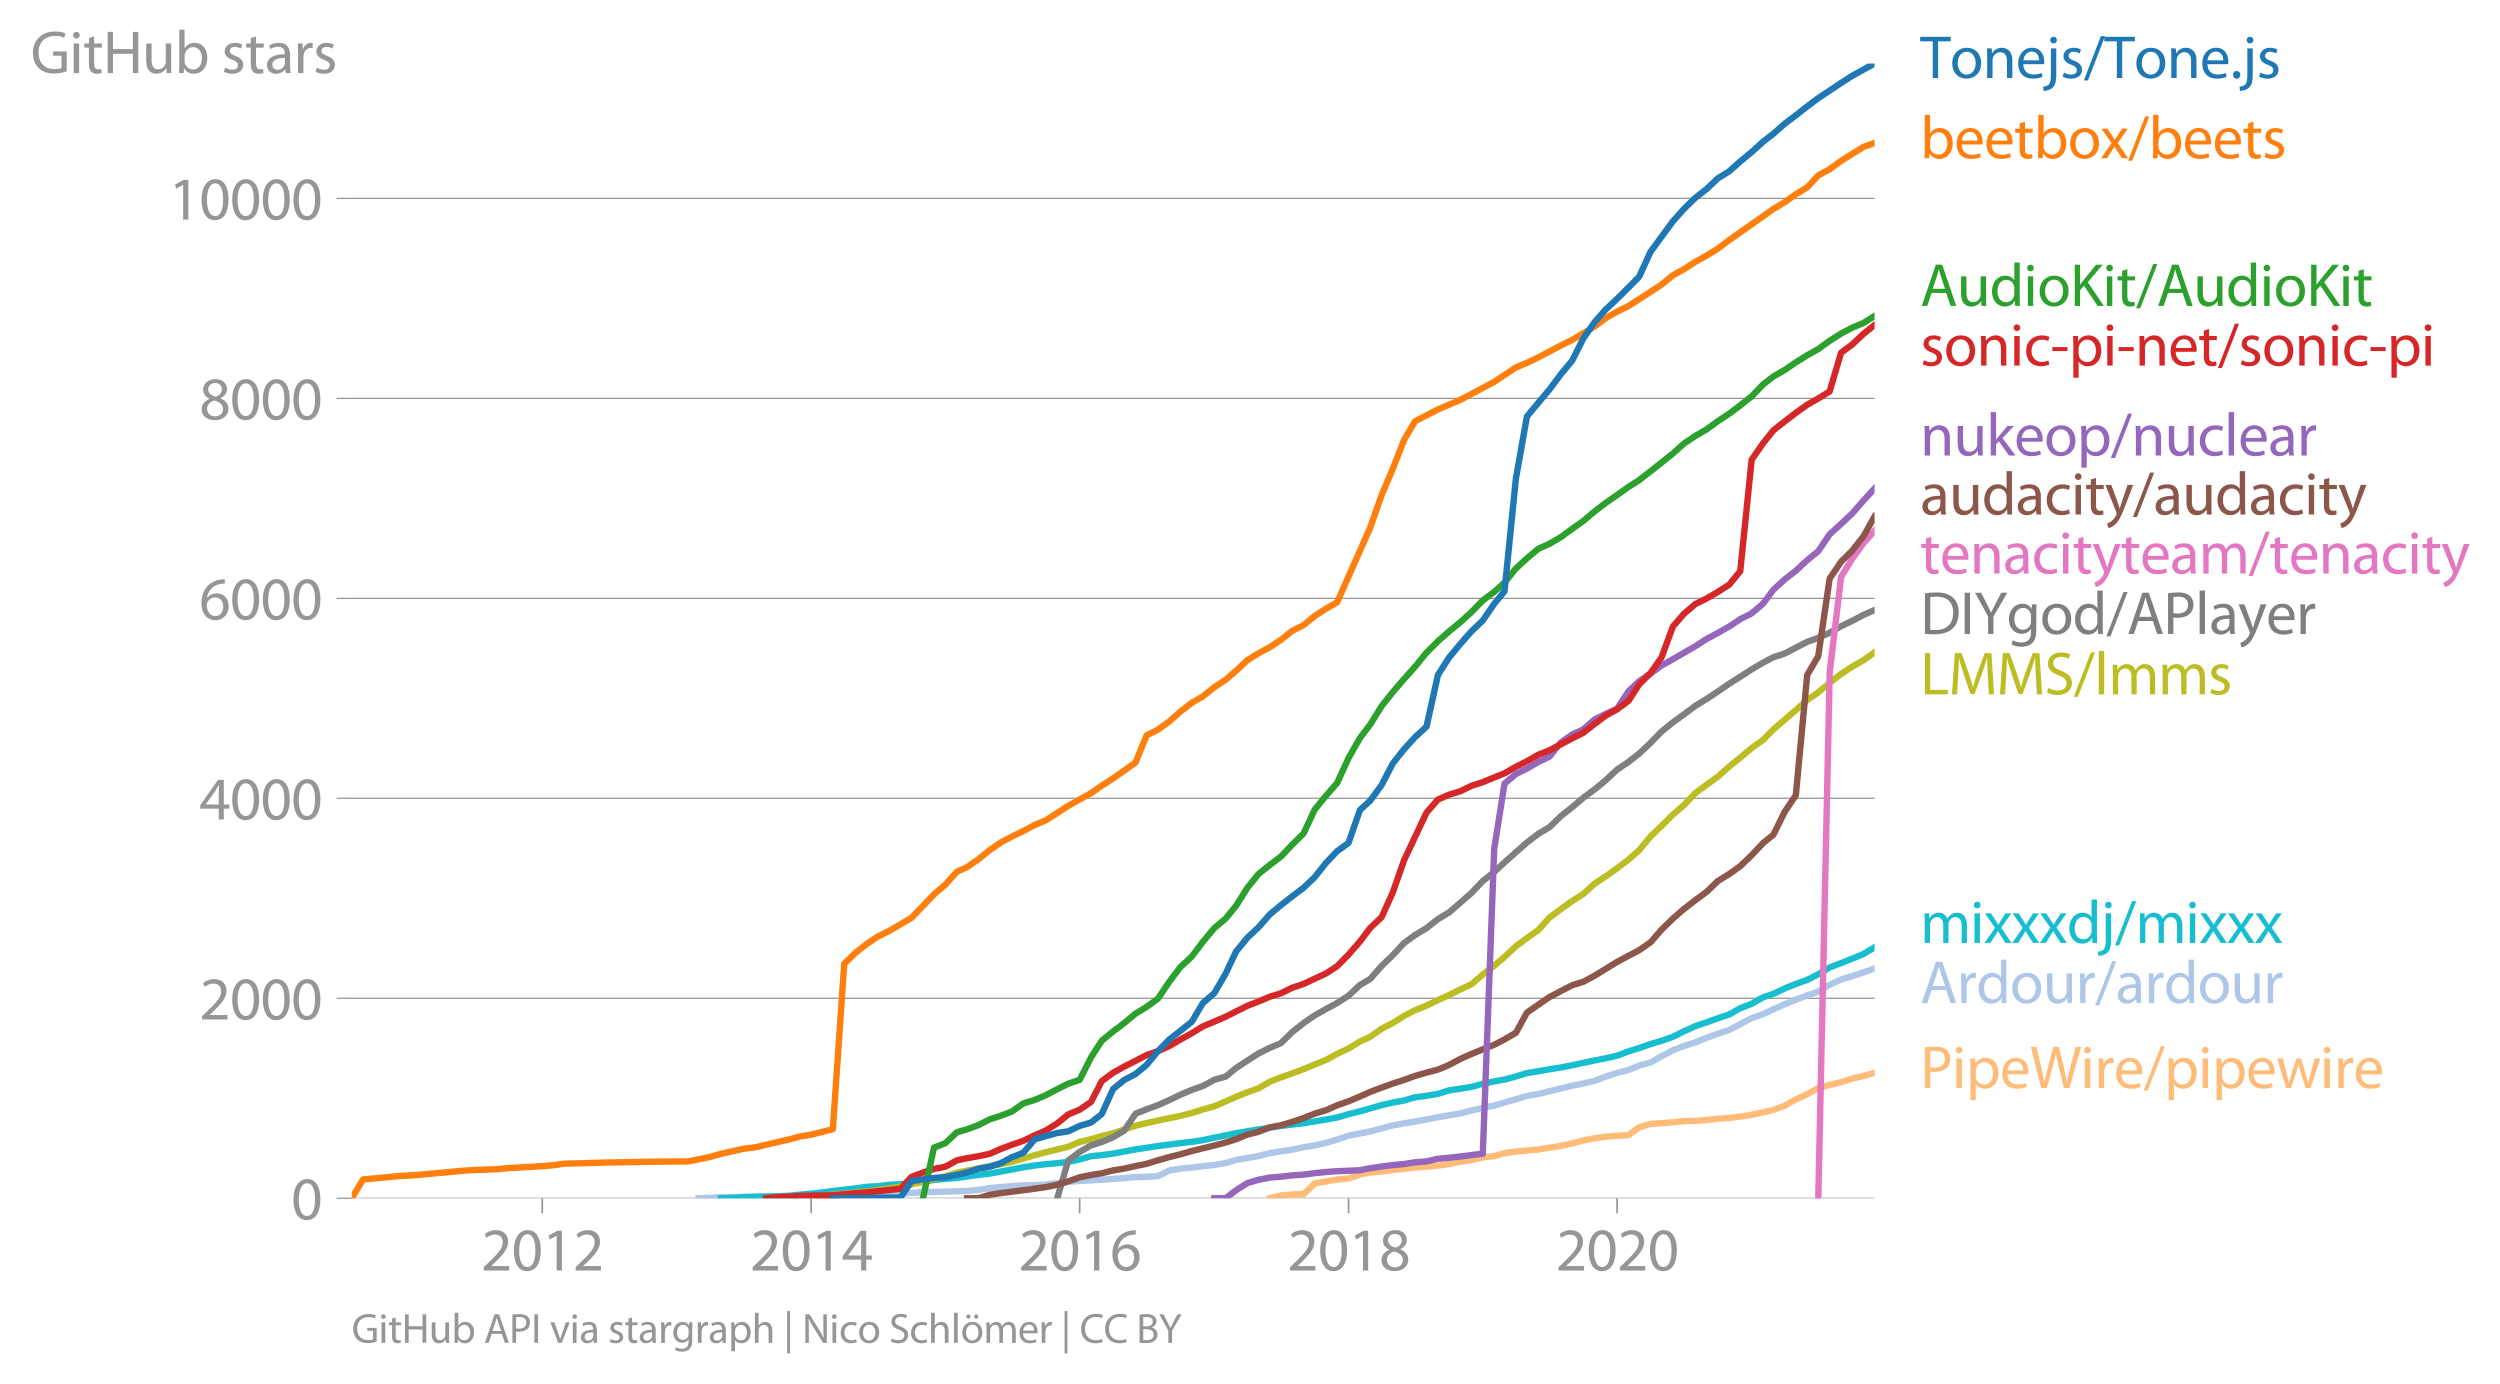 <svg height="432.707" viewBox="0 0 586.262 324.531" width="781.682" xmlns="http://www.w3.org/2000/svg" xmlns:xlink="http://www.w3.org/1999/xlink"><defs><style>*{stroke-linecap:butt;stroke-linejoin:round}</style></defs><g id="figure_1"><path d="M0 324.53h586.262V0H0z" style="fill:none" id="patch_1"/><g id="axes_1"><path d="M82.476 281.003h357.12V14.891H82.476z" style="fill:none" id="patch_2"/><g id="matplotlib.axis_1"><g id="xtick_1"><g id="line2d_1"><defs><path d="M0 0v3.5" id="mc4623b108a" style="stroke:#969696;stroke-width:.4"/></defs><use style="fill:#969696;stroke:#969696;stroke-width:.4" x="127.159" xlink:href="#mc4623b108a" y="281.003"/></g><g style="fill:#969696" transform="matrix(.14 0 0 -.14 112.796 297.943)" id="text_1"><defs><path d="M2944 0v467H1075v13l333 307c877 845 1434 1466 1434 2234 0 595-378 1209-1274 1209-480 0-890-179-1178-422l180-397c192 160 505 352 883 352 621 0 825-390 825-813-6-627-486-1164-1548-2176L288 346V0h2656z" id="MyriadPro-Regular-32" transform="scale(.016)"/><path d="M1677 4230c-845 0-1447-768-1447-2163C243 691 794-70 1606-70c922 0 1447 780 1447 2195 0 1325-499 2105-1376 2105zm-32-435c582 0 845-672 845-1696 0-1062-276-1734-852-1734-512 0-844 614-844 1696 0 1133 358 1734 851 1734z" id="MyriadPro-Regular-30" transform="scale(.016)"/><path d="M1510 0h544v4160h-480l-908-486 108-429 724 390h12V0z" id="MyriadPro-Regular-31" transform="scale(.016)"/></defs><use xlink:href="#MyriadPro-Regular-32"/><use x="51.3" xlink:href="#MyriadPro-Regular-30"/><use x="102.6" xlink:href="#MyriadPro-Regular-31"/><use x="153.9" xlink:href="#MyriadPro-Regular-32"/></g></g><g id="xtick_2"><use style="fill:#969696;stroke:#969696;stroke-width:.4" x="190.216" xlink:href="#mc4623b108a" y="281.003" id="line2d_2"/><g style="fill:#969696" transform="matrix(.14 0 0 -.14 175.853 297.943)" id="text_2"><defs><path d="M2560 0v1133h582v441h-582v2586h-608L96 1504v-371h1933V0h531zM666 1574v13l1017 1415c115 192 218 371 346 614h19c-13-218-19-435-19-653V1574H666z" id="MyriadPro-Regular-34" transform="scale(.016)"/></defs><use xlink:href="#MyriadPro-Regular-32"/><use x="51.3" xlink:href="#MyriadPro-Regular-30"/><use x="102.6" xlink:href="#MyriadPro-Regular-31"/><use x="153.9" xlink:href="#MyriadPro-Regular-34"/></g></g><g id="xtick_3"><use style="fill:#969696;stroke:#969696;stroke-width:.4" x="253.187" xlink:href="#mc4623b108a" y="281.003" id="line2d_3"/><g style="fill:#969696" transform="matrix(.14 0 0 -.14 238.823 297.943)" id="text_3"><defs><path d="M2662 4224c-102 0-243-6-409-32-525-64-986-275-1331-614-410-410-704-1056-704-1876C218 621 800-70 1690-70c864 0 1382 704 1382 1465 0 813-518 1344-1254 1344-461 0-807-217-1005-480h-19c96 685 563 1331 1446 1479 160 25 307 32 422 25v461zM1690 365c-589 0-903 505-916 1190 0 103 26 186 64 250 154 301 468 512 807 512 518 0 857-359 857-954s-326-998-806-998h-6z" id="MyriadPro-Regular-36" transform="scale(.016)"/></defs><use xlink:href="#MyriadPro-Regular-32"/><use x="51.3" xlink:href="#MyriadPro-Regular-30"/><use x="102.6" xlink:href="#MyriadPro-Regular-31"/><use x="153.9" xlink:href="#MyriadPro-Regular-36"/></g></g><g id="xtick_4"><use style="fill:#969696;stroke:#969696;stroke-width:.4" x="316.243" xlink:href="#mc4623b108a" y="281.003" id="line2d_4"/><g style="fill:#969696" transform="matrix(.14 0 0 -.14 301.88 297.943)" id="text_4"><defs><path d="M1062 2170c-512-218-825-589-825-1114C237 448 762-70 1632-70c794 0 1414 486 1414 1209 0 506-320 871-838 1075v20c512 243 685 620 685 972 0 519-403 1024-1210 1024-729 0-1286-448-1286-1107 0-358 198-717 659-934l6-19zm583-1831c-531 0-851 371-832 794 0 397 262 717 749 857 563-160 915-403 915-908 0-423-327-743-832-743zm6 3488c506 0 704-345 704-678 0-378-275-634-633-755-480 128-794 352-794 768 0 358 256 665 723 665z" id="MyriadPro-Regular-38" transform="scale(.016)"/></defs><use xlink:href="#MyriadPro-Regular-32"/><use x="51.3" xlink:href="#MyriadPro-Regular-30"/><use x="102.6" xlink:href="#MyriadPro-Regular-31"/><use x="153.9" xlink:href="#MyriadPro-Regular-38"/></g></g><g id="xtick_5"><use style="fill:#969696;stroke:#969696;stroke-width:.4" x="379.214" xlink:href="#mc4623b108a" y="281.003" id="line2d_5"/><g style="fill:#969696" transform="matrix(.14 0 0 -.14 364.85 297.943)" id="text_5"><use xlink:href="#MyriadPro-Regular-32"/><use x="51.3" xlink:href="#MyriadPro-Regular-30"/><use x="102.6" xlink:href="#MyriadPro-Regular-32"/><use x="153.9" xlink:href="#MyriadPro-Regular-30"/></g></g></g><g id="matplotlib.axis_2"><g id="ytick_1"><path clip-path="url(#p05334a3813)" d="M82.476 281.003h357.12" style="fill:none;stroke:#969696;stroke-linecap:square;stroke-width:.3" id="line2d_6"/><g id="line2d_7"><defs><path d="M0 0h-3.5" id="mfdae98d739" style="stroke:#969696;stroke-width:.3"/></defs><use style="fill:#969696;stroke:#969696;stroke-width:.3" x="82.476" xlink:href="#mfdae98d739" y="281.003"/></g><use xlink:href="#MyriadPro-Regular-30" style="fill:#969696" transform="matrix(.14 0 0 -.14 68.295 285.973)" id="text_6"/></g><g id="ytick_2"><path clip-path="url(#p05334a3813)" d="M82.476 234.107h357.12" style="fill:none;stroke:#969696;stroke-linecap:square;stroke-width:.3" id="line2d_8"/><use style="fill:#969696;stroke:#969696;stroke-width:.3" x="82.476" xlink:href="#mfdae98d739" y="234.107" id="line2d_9"/><g style="fill:#969696" transform="matrix(.14 0 0 -.14 46.75 239.077)" id="text_7"><use xlink:href="#MyriadPro-Regular-32"/><use x="51.3" xlink:href="#MyriadPro-Regular-30"/><use x="102.6" xlink:href="#MyriadPro-Regular-30"/><use x="153.9" xlink:href="#MyriadPro-Regular-30"/></g></g><g id="ytick_3"><path clip-path="url(#p05334a3813)" d="M82.476 187.211h357.12" style="fill:none;stroke:#969696;stroke-linecap:square;stroke-width:.3" id="line2d_10"/><use style="fill:#969696;stroke:#969696;stroke-width:.3" x="82.476" xlink:href="#mfdae98d739" y="187.211" id="line2d_11"/><g style="fill:#969696" transform="matrix(.14 0 0 -.14 46.75 192.181)" id="text_8"><use xlink:href="#MyriadPro-Regular-34"/><use x="51.3" xlink:href="#MyriadPro-Regular-30"/><use x="102.6" xlink:href="#MyriadPro-Regular-30"/><use x="153.9" xlink:href="#MyriadPro-Regular-30"/></g></g><g id="ytick_4"><path clip-path="url(#p05334a3813)" d="M82.476 140.315h357.12" style="fill:none;stroke:#969696;stroke-linecap:square;stroke-width:.3" id="line2d_12"/><use style="fill:#969696;stroke:#969696;stroke-width:.3" x="82.476" xlink:href="#mfdae98d739" y="140.315" id="line2d_13"/><g style="fill:#969696" transform="matrix(.14 0 0 -.14 46.75 145.285)" id="text_9"><use xlink:href="#MyriadPro-Regular-36"/><use x="51.3" xlink:href="#MyriadPro-Regular-30"/><use x="102.6" xlink:href="#MyriadPro-Regular-30"/><use x="153.9" xlink:href="#MyriadPro-Regular-30"/></g></g><g id="ytick_5"><path clip-path="url(#p05334a3813)" d="M82.476 93.419h357.12" style="fill:none;stroke:#969696;stroke-linecap:square;stroke-width:.3" id="line2d_14"/><use style="fill:#969696;stroke:#969696;stroke-width:.3" x="82.476" xlink:href="#mfdae98d739" y="93.419" id="line2d_15"/><g style="fill:#969696" transform="matrix(.14 0 0 -.14 46.75 98.389)" id="text_10"><use xlink:href="#MyriadPro-Regular-38"/><use x="51.3" xlink:href="#MyriadPro-Regular-30"/><use x="102.6" xlink:href="#MyriadPro-Regular-30"/><use x="153.9" xlink:href="#MyriadPro-Regular-30"/></g></g><g id="ytick_6"><path clip-path="url(#p05334a3813)" d="M82.476 46.523h357.12" style="fill:none;stroke:#969696;stroke-linecap:square;stroke-width:.3" id="line2d_16"/><use style="fill:#969696;stroke:#969696;stroke-width:.3" x="82.476" xlink:href="#mfdae98d739" y="46.523" id="line2d_17"/><g style="fill:#969696" transform="matrix(.14 0 0 -.14 39.568 51.493)" id="text_11"><use xlink:href="#MyriadPro-Regular-31"/><use x="51.3" xlink:href="#MyriadPro-Regular-30"/><use x="102.6" xlink:href="#MyriadPro-Regular-30"/><use x="153.9" xlink:href="#MyriadPro-Regular-30"/><use x="205.2" xlink:href="#MyriadPro-Regular-30"/></g></g><g style="fill:#969696" transform="matrix(.14 0 0 -.14 7.2 17.14)" id="text_12"><defs><path d="M3770 2266H2349v-448h877V531c-128-64-378-115-743-115-1005 0-1664 646-1664 1741 0 1081 685 1734 1735 1734 435 0 723-83 953-185l135 454c-186 90-576 198-1076 198-1446 0-2329-940-2336-2227 0-672 231-1248 602-1606 422-403 960-570 1613-570 582 0 1075 147 1325 237v2074z" id="MyriadPro-Regular-47" transform="scale(.016)"/><path d="M1030 0v3098H467V0h563zM749 4320c-205 0-352-154-352-352 0-192 141-346 339-346 224 0 365 154 358 346 0 198-134 352-345 352z" id="MyriadPro-Regular-69" transform="scale(.016)"/><path d="M595 3667v-569H115v-429h480V979c0-365 58-640 218-806C947 19 1158-70 1421-70c217 0 390 38 499 83l-26 422c-83-25-172-38-326-38-314 0-422 217-422 601v1671h806v429h-806v742l-551-173z" id="MyriadPro-Regular-74" transform="scale(.016)"/><path d="M486 4314V0h557v2022h2087V0h563v4314h-563V2509H1043v1805H486z" id="MyriadPro-Regular-48" transform="scale(.016)"/><path d="M3059 3098h-563V1197c0-103-19-205-51-288-103-250-365-512-743-512-512 0-691 397-691 985v1716H448V1286C448 198 1030-70 1517-70c550 0 877 326 1024 576h13l32-506h499c-19 243-26 525-26 845v2253z" id="MyriadPro-Regular-75" transform="scale(.016)"/><path d="M467 800c0-275-13-589-25-800h486l26 512h19c230-410 589-582 1037-582 691 0 1388 550 1388 1657 7 941-537 1581-1305 1581-499 0-858-224-1056-570h-13v1946H467V800zm557 998c0 90 19 167 32 231 115 429 474 691 858 691 601 0 921-531 921-1152 0-710-352-1190-941-1190-409 0-736 268-844 659-13 64-26 134-26 205v556z" id="MyriadPro-Regular-62" transform="scale(.016)"/><path d="M250 147C467 19 781-70 1120-70c736 0 1158 390 1158 934 0 461-275 730-812 934-404 154-589 269-589 525 0 231 185 423 518 423 288 0 512-103 634-180l141 410c-173 102-448 192-762 192-666 0-1069-410-1069-909 0-371 263-678 819-877 416-153 576-300 576-569 0-256-192-461-601-461-282 0-576 115-743 224L250 147z" id="MyriadPro-Regular-73" transform="scale(.016)"/><path d="M2643 1901c0 621-230 1267-1177 1267-391 0-762-109-1018-275l128-371c218 140 518 230 806 230 634 0 704-461 704-717v-64C890 1978 224 1568 224 819c0-448 320-889 947-889 442 0 775 217 947 460h20l44-390h512c-38 211-51 474-51 742v1159zm-544-858c0-57-13-121-32-179-89-262-345-518-749-518-288 0-531 172-531 537 0 602 698 711 1312 698v-538z" id="MyriadPro-Regular-61" transform="scale(.016)"/><path d="M467 0h557v1651c0 96 13 186 26 263 76 422 358 723 755 723 77 0 134-7 192-19v531c-51 13-96 19-160 19-378 0-717-262-858-678h-25l-20 608H442c19-288 25-602 25-967V0z" id="MyriadPro-Regular-72" transform="scale(.016)"/></defs><use xlink:href="#MyriadPro-Regular-47"/><use x="64.6" xlink:href="#MyriadPro-Regular-69"/><use x="88" xlink:href="#MyriadPro-Regular-74"/><use x="121.1" xlink:href="#MyriadPro-Regular-48"/><use x="186.3" xlink:href="#MyriadPro-Regular-75"/><use x="241.4" xlink:href="#MyriadPro-Regular-62"/><use x="298.3" xlink:href="#MyriadPro-Regular-20"/><use x="319.5" xlink:href="#MyriadPro-Regular-73"/><use x="359.1" xlink:href="#MyriadPro-Regular-74"/><use x="392.2" xlink:href="#MyriadPro-Regular-61"/><use x="440.4" xlink:href="#MyriadPro-Regular-72"/><use x="473.1" xlink:href="#MyriadPro-Regular-73"/></g></g><path clip-path="url(#p05334a3813)" d="m297.783 281.003 2.588-.656 2.674-.235 2.674-.093 2.588-2.51 2.674-.445 2.588-.469 2.674-.234 2.674-.938 2.416-.47 2.674-.234 2.588-.351 2.674-.282 2.587-.328 2.675-.164 2.674-.258 2.587-.352 2.675-.563 2.587-.375 2.674-.656 2.675-.282 2.415-.68 2.674-.398 2.588-.235 2.674-.234 2.588-.422 2.674-.422 2.674-.563 2.588-.704 2.674-.539 2.588-.352 2.674-.21 2.674-.141 2.501-1.853 2.674-.797 2.588-.164 2.674-.211 2.588-.258 2.674-.094 2.674-.187 2.588-.305 2.674-.164 2.588-.329 2.674-.422 2.674-.586 2.416-.563 2.674-.985 2.587-1.477 2.675-1.22 2.587-1.43 2.674-.75 2.675-.633 2.587-.844 2.674-.633 2.588-.727" style="fill:none;stroke:#ffbb78;stroke-linecap:square;stroke-width:1.5" id="line2d_18"/><path clip-path="url(#p05334a3813)" d="m163.82 281.003 2.674-.093 2.588-.165 2.674-.046h2.588l2.674-.07 2.674-.048 2.588-.023 2.674-.047 2.588-.047 2.674-.047 2.674-.023 2.415-.094 2.675-.094 2.587-.117 2.674-.094 2.588-.07 2.674-.047h2.674l2.588-.14 2.674-.165 2.588-.047 2.674-.094 2.674-.07 2.416-.07 2.674-.258 2.588-.422 2.674-.258 2.588-.211 2.674-.164 2.674-.047 2.588-.164 2.674-.352 2.587-.282 2.675-.187 2.674-.14 2.501-.165 2.674-.164 2.588-.211 2.674-.235 2.588-.07 2.674-.14 2.674-1.36 2.588-.4 2.674-.257 2.588-.328 2.674-.282 2.674-.469 2.415-.727 2.674-.445 2.588-.47 2.674-.68 2.588-.421 2.674-.375 2.674-.587 2.588-.398 2.674-.633 2.588-.75 2.674-.915 2.674-.516 2.416-.492 2.674-.68 2.588-.727 2.674-.47 2.587-.445 2.675-.469 2.674-.516 2.587-.445 2.675-.47 2.587-.68 2.674-.609 2.675-.539 2.415-.727 2.674-.75 2.588-.797 2.674-.446 2.588-.633 2.674-.657 2.674-.656 2.588-.516 2.674-.633 2.588-.985 2.674-.868 2.674-.703 2.501-1.008 2.674-.727 2.588-1.454 2.674-1.407 2.588-1.008 2.674-.868 2.674-1.055 2.588-.961 2.674-.868 2.588-1.383 2.674-1.407 2.674-.915 2.416-1.148 2.674-1.196 2.587-1.056 2.675-1.008 2.587-.867 2.674-1.618 2.675-1.243 2.587-.797 2.674-.868 2.588-.938" style="fill:none;stroke:#aec7e8;stroke-linecap:square;stroke-width:1.5" id="line2d_19"/><path clip-path="url(#p05334a3813)" d="m169.082 281.003 2.674-.07 2.588-.188 2.674-.093 2.674-.047 2.588-.07 2.674-.118 2.588-.258 2.674-.234 2.674-.305 2.415-.328 2.675-.305 2.587-.282 2.674-.398 2.588-.14 2.674-.33 2.674-.14 2.588-.21 2.674-.376 2.588-.399 2.674-.281 2.674-.188 2.416-.351 2.674-.376 2.588-.304 2.674-.493 2.588-.469 2.674-.516 2.674-.422 2.588-.304 2.674-.235 2.587-.305 2.675-.563 2.674-.773 2.501-.235 2.674-.375 2.588-.492 2.674-.493 2.588-.375 2.674-.422 2.674-.328 2.588-.352 2.674-.281 2.588-.422 2.674-.563 2.674-.54 2.415-.515 2.674-.446 2.588-.422 2.674-.422 2.588-.422 2.674-.305 2.674-.328 2.588-.422 2.674-.446 2.588-.469 2.674-.773 2.674-.68 2.416-.68 2.674-.774 2.588-.586 2.674-.493 2.587-.75 2.675-.352 2.674-.445 2.587-.821 2.675-.399 2.587-.422 2.674-.727 2.675-.562 2.415-.423 2.674-.726 2.588-.798 2.674-.422 2.588-.469 2.674-.422 2.674-.516 2.588-.562 2.674-.563 2.588-.516 2.674-.61 2.674-1.008 2.501-.774 2.674-.938 2.588-.773 2.674-.938 2.588-1.29 2.674-1.22 2.674-.89 2.588-.938 2.674-.891 2.588-1.477 2.674-1.032 2.674-1.524 2.416-.797 2.674-1.29 2.587-1.032 2.675-.961 2.587-1.313 2.674-1.595 2.675-1.031 2.587-1.032 2.674-1.102 2.588-1.548" style="fill:none;stroke:#17becf;stroke-linecap:square;stroke-width:1.5" id="line2d_20"/><g style="fill:#1f77b4" transform="matrix(.14 0 0 -.14 450.31 18.294)" id="text_13"><defs><path d="M1306 0h563v3840h1318v474H-6v-474h1312V0z" id="MyriadPro-Regular-54" transform="scale(.016)"/><path d="M1779 3168c-857 0-1536-608-1536-1645C243 544 890-70 1728-70c749 0 1542 499 1542 1644 0 948-601 1594-1491 1594zm-13-422c666 0 928-666 928-1191 0-697-403-1203-940-1203-551 0-941 512-941 1190 0 589 288 1204 953 1204z" id="MyriadPro-Regular-6f" transform="scale(.016)"/><path d="M467 0h563v1862c0 96 13 192 39 263 96 313 384 576 755 576 531 0 717-416 717-915V0h563v1850c0 1062-666 1318-1094 1318-512 0-871-288-1024-582h-13l-32 512H442c19-256 25-519 25-839V0z" id="MyriadPro-Regular-6e" transform="scale(.016)"/><path d="M2957 1446c6 58 19 148 19 263 0 569-269 1459-1280 1459-902 0-1453-736-1453-1670C243 563 813-70 1766-70c493 0 832 108 1031 198l-96 403c-211-89-455-160-858-160-563 0-1049 314-1062 1075h2176zM787 1850c45 390 295 915 864 915 634 0 787-557 781-915H787z" id="MyriadPro-Regular-65" transform="scale(.016)"/><path d="M-230-1350c300 0 710 102 960 352 275 281 371 672 371 1273v2823H538V493c0-743-58-992-212-1165C192-819-32-890-288-909l58-441zM826 4320c-212 0-359-154-359-352 0-186 135-346 346-346 224 0 358 160 352 346 0 198-135 352-339 352z" id="MyriadPro-Regular-6a" transform="scale(.016)"/><path d="m422-256 1792 4640h-435L-6-256h428z" id="MyriadPro-Regular-2f" transform="scale(.016)"/><path d="M710-70c237 0 384 172 384 403 0 237-153 403-377 403S333 570 333 333c0-231 153-403 371-403h6z" id="MyriadPro-Regular-2e" transform="scale(.016)"/></defs><use xlink:href="#MyriadPro-Regular-54"/><use x="49.7" xlink:href="#MyriadPro-Regular-6f"/><use x="104.6" xlink:href="#MyriadPro-Regular-6e"/><use x="160.1" xlink:href="#MyriadPro-Regular-65"/><use x="210.2" xlink:href="#MyriadPro-Regular-6a"/><use x="234.5" xlink:href="#MyriadPro-Regular-73"/><use x="274.1" xlink:href="#MyriadPro-Regular-2f"/><use x="308.4" xlink:href="#MyriadPro-Regular-54"/><use x="358.1" xlink:href="#MyriadPro-Regular-6f"/><use x="413" xlink:href="#MyriadPro-Regular-6e"/><use x="468.5" xlink:href="#MyriadPro-Regular-65"/><use x="518.6" xlink:href="#MyriadPro-Regular-2e"/><use x="539.3" xlink:href="#MyriadPro-Regular-6a"/><use x="563.6" xlink:href="#MyriadPro-Regular-73"/></g><g style="fill:#ff7f0e" transform="matrix(.14 0 0 -.14 450.31 37.117)" id="text_14"><defs><path d="m102 3098 1050-1517L51 0h621l448 698c115 185 224 345 326 537h13c109-185 211-358 333-537L2246 0h640L1798 1600l1056 1498h-608l-435-660c-102-166-205-326-307-512h-19c-103 173-199 333-314 506l-441 666H102z" id="MyriadPro-Regular-78" transform="scale(.016)"/></defs><use xlink:href="#MyriadPro-Regular-62"/><use x="56.9" xlink:href="#MyriadPro-Regular-65"/><use x="107" xlink:href="#MyriadPro-Regular-65"/><use x="157.1" xlink:href="#MyriadPro-Regular-74"/><use x="190.2" xlink:href="#MyriadPro-Regular-62"/><use x="247.1" xlink:href="#MyriadPro-Regular-6f"/><use x="302" xlink:href="#MyriadPro-Regular-78"/><use x="348.3" xlink:href="#MyriadPro-Regular-2f"/><use x="382.6" xlink:href="#MyriadPro-Regular-62"/><use x="439.5" xlink:href="#MyriadPro-Regular-65"/><use x="489.6" xlink:href="#MyriadPro-Regular-65"/><use x="539.7" xlink:href="#MyriadPro-Regular-74"/><use x="572.8" xlink:href="#MyriadPro-Regular-73"/></g><g style="fill:#2ca02c" transform="matrix(.14 0 0 -.14 450.31 71.737)" id="text_15"><defs><path d="M2714 1357 3174 0h596L2298 4314h-672L160 0h576l448 1357h1530zm-1415 435 423 1248c83 262 153 525 217 781h13c64-250 128-506 224-787l422-1242H1299z" id="MyriadPro-Regular-41" transform="scale(.016)"/><path d="M2579 4544V2694h-13c-140 250-460 474-934 474-755 0-1395-634-1389-1664C243 563 819-70 1568-70c506 0 883 262 1056 608h13l25-538h506c-19 211-26 525-26 800v3744h-563zm0-3245c0-89-6-166-25-243-103-422-448-672-826-672-608 0-915 518-915 1146 0 684 345 1196 928 1196 422 0 729-294 813-652 19-71 25-167 25-237v-538z" id="MyriadPro-Regular-64" transform="scale(.016)"/><path d="M486 0h557v1645l410 473L2874 0h659L1850 2483l1561 1831h-691L1402 2694c-109-140-224-294-340-460h-19v2080H486V0z" id="MyriadPro-Regular-4b" transform="scale(.016)"/></defs><use xlink:href="#MyriadPro-Regular-41"/><use x="61.2" xlink:href="#MyriadPro-Regular-75"/><use x="116.3" xlink:href="#MyriadPro-Regular-64"/><use x="172.7" xlink:href="#MyriadPro-Regular-69"/><use x="196.1" xlink:href="#MyriadPro-Regular-6f"/><use x="251" xlink:href="#MyriadPro-Regular-4b"/><use x="305.2" xlink:href="#MyriadPro-Regular-69"/><use x="328.6" xlink:href="#MyriadPro-Regular-74"/><use x="361.7" xlink:href="#MyriadPro-Regular-2f"/><use x="396" xlink:href="#MyriadPro-Regular-41"/><use x="457.2" xlink:href="#MyriadPro-Regular-75"/><use x="512.3" xlink:href="#MyriadPro-Regular-64"/><use x="568.7" xlink:href="#MyriadPro-Regular-69"/><use x="592.1" xlink:href="#MyriadPro-Regular-6f"/><use x="647" xlink:href="#MyriadPro-Regular-4b"/><use x="701.2" xlink:href="#MyriadPro-Regular-69"/><use x="724.6" xlink:href="#MyriadPro-Regular-74"/></g><g style="fill:#d62728" transform="matrix(.14 0 0 -.14 450.31 85.737)" id="text_16"><defs><path d="M2579 538c-160-71-371-154-691-154-614 0-1075 442-1075 1158 0 647 384 1172 1094 1172 307 0 519-71 653-148l128 436c-154 76-448 160-781 160-1011 0-1664-692-1664-1645C243 570 851-70 1786-70c416 0 742 108 889 185l-96 423z" id="MyriadPro-Regular-63" transform="scale(.016)"/><path d="M192 1939v-416h1581v416H192z" id="MyriadPro-Regular-2d" transform="scale(.016)"/><path d="M467-1267h557V416h13c185-307 544-486 953-486 730 0 1408 550 1408 1664 0 940-563 1574-1312 1574-505 0-870-224-1100-602h-13l-26 532H442c12-295 25-615 25-1012v-3353zm557 3059c0 77 19 160 38 230 109 423 468 698 852 698 595 0 921-531 921-1152 0-710-345-1197-941-1197-403 0-742 269-844 659-13 71-26 148-26 231v531z" id="MyriadPro-Regular-70" transform="scale(.016)"/></defs><use xlink:href="#MyriadPro-Regular-73"/><use x="39.6" xlink:href="#MyriadPro-Regular-6f"/><use x="94.5" xlink:href="#MyriadPro-Regular-6e"/><use x="150" xlink:href="#MyriadPro-Regular-69"/><use x="173.4" xlink:href="#MyriadPro-Regular-63"/><use x="218.2" xlink:href="#MyriadPro-Regular-2d"/><use x="248.9" xlink:href="#MyriadPro-Regular-70"/><use x="305.8" xlink:href="#MyriadPro-Regular-69"/><use x="329.2" xlink:href="#MyriadPro-Regular-2d"/><use x="359.9" xlink:href="#MyriadPro-Regular-6e"/><use x="415.4" xlink:href="#MyriadPro-Regular-65"/><use x="465.5" xlink:href="#MyriadPro-Regular-74"/><use x="498.6" xlink:href="#MyriadPro-Regular-2f"/><use x="532.9" xlink:href="#MyriadPro-Regular-73"/><use x="572.5" xlink:href="#MyriadPro-Regular-6f"/><use x="627.4" xlink:href="#MyriadPro-Regular-6e"/><use x="682.9" xlink:href="#MyriadPro-Regular-69"/><use x="706.3" xlink:href="#MyriadPro-Regular-63"/><use x="751.1" xlink:href="#MyriadPro-Regular-2d"/><use x="781.8" xlink:href="#MyriadPro-Regular-70"/><use x="838.7" xlink:href="#MyriadPro-Regular-69"/></g><g style="fill:#9467bd" transform="matrix(.14 0 0 -.14 450.31 106.825)" id="text_17"><defs><path d="M1024 4544H467V0h557v1165l288 320L2381 0h685L1702 1824l1197 1274h-678l-909-1069c-90-109-198-243-275-352h-13v2867z" id="MyriadPro-Regular-6b" transform="scale(.016)"/><path d="M467 0h563v4544H467V0z" id="MyriadPro-Regular-6c" transform="scale(.016)"/></defs><use xlink:href="#MyriadPro-Regular-6e"/><use x="55.5" xlink:href="#MyriadPro-Regular-75"/><use x="110.6" xlink:href="#MyriadPro-Regular-6b"/><use x="157.5" xlink:href="#MyriadPro-Regular-65"/><use x="207.6" xlink:href="#MyriadPro-Regular-6f"/><use x="262.5" xlink:href="#MyriadPro-Regular-70"/><use x="319.4" xlink:href="#MyriadPro-Regular-2f"/><use x="353.7" xlink:href="#MyriadPro-Regular-6e"/><use x="409.2" xlink:href="#MyriadPro-Regular-75"/><use x="464.3" xlink:href="#MyriadPro-Regular-63"/><use x="509.1" xlink:href="#MyriadPro-Regular-6c"/><use x="532.7" xlink:href="#MyriadPro-Regular-65"/><use x="582.8" xlink:href="#MyriadPro-Regular-61"/><use x="631" xlink:href="#MyriadPro-Regular-72"/></g><g style="fill:#8c564b" transform="matrix(.14 0 0 -.14 450.31 120.664)" id="text_18"><defs><path d="M58 3098 1203 243c26-70 39-115 39-147s-20-77-45-134c-128-288-320-506-474-628-166-140-352-230-493-275l141-473c141 25 416 121 691 364 384 333 660 877 1063 1940l845 2208h-596l-614-1818c-77-224-141-461-198-646h-13c-51 185-128 428-199 633L672 3098H58z" id="MyriadPro-Regular-79" transform="scale(.016)"/></defs><use xlink:href="#MyriadPro-Regular-61"/><use x="48.2" xlink:href="#MyriadPro-Regular-75"/><use x="103.3" xlink:href="#MyriadPro-Regular-64"/><use x="159.7" xlink:href="#MyriadPro-Regular-61"/><use x="207.9" xlink:href="#MyriadPro-Regular-63"/><use x="252.7" xlink:href="#MyriadPro-Regular-69"/><use x="276.1" xlink:href="#MyriadPro-Regular-74"/><use x="309.2" xlink:href="#MyriadPro-Regular-79"/><use x="356.3" xlink:href="#MyriadPro-Regular-2f"/><use x="390.6" xlink:href="#MyriadPro-Regular-61"/><use x="438.8" xlink:href="#MyriadPro-Regular-75"/><use x="493.9" xlink:href="#MyriadPro-Regular-64"/><use x="550.3" xlink:href="#MyriadPro-Regular-61"/><use x="598.5" xlink:href="#MyriadPro-Regular-63"/><use x="643.3" xlink:href="#MyriadPro-Regular-69"/><use x="666.7" xlink:href="#MyriadPro-Regular-74"/><use x="699.8" xlink:href="#MyriadPro-Regular-79"/></g><g style="fill:#e377c2" transform="matrix(.14 0 0 -.14 450.31 134.503)" id="text_19"><defs><path d="M467 0h551v1869c0 96 12 192 44 275 90 282 346 563 698 563 429 0 646-358 646-851V0h551v1914c0 102 19 204 45 281 96 275 345 512 665 512 455 0 672-358 672-953V0h551v1824c0 1075-608 1344-1018 1344-294 0-499-77-685-218-128-96-249-230-345-403h-13c-135 365-455 621-877 621-512 0-800-275-973-570h-19l-26 500H442c19-256 25-519 25-839V0z" id="MyriadPro-Regular-6d" transform="scale(.016)"/></defs><use xlink:href="#MyriadPro-Regular-74"/><use x="33.1" xlink:href="#MyriadPro-Regular-65"/><use x="83.2" xlink:href="#MyriadPro-Regular-6e"/><use x="138.7" xlink:href="#MyriadPro-Regular-61"/><use x="186.9" xlink:href="#MyriadPro-Regular-63"/><use x="231.7" xlink:href="#MyriadPro-Regular-69"/><use x="255.1" xlink:href="#MyriadPro-Regular-74"/><use x="288.2" xlink:href="#MyriadPro-Regular-79"/><use x="335.3" xlink:href="#MyriadPro-Regular-74"/><use x="368.4" xlink:href="#MyriadPro-Regular-65"/><use x="418.5" xlink:href="#MyriadPro-Regular-61"/><use x="466.7" xlink:href="#MyriadPro-Regular-6d"/><use x="550.1" xlink:href="#MyriadPro-Regular-2f"/><use x="584.4" xlink:href="#MyriadPro-Regular-74"/><use x="617.5" xlink:href="#MyriadPro-Regular-65"/><use x="667.6" xlink:href="#MyriadPro-Regular-6e"/><use x="723.1" xlink:href="#MyriadPro-Regular-61"/><use x="771.3" xlink:href="#MyriadPro-Regular-63"/><use x="816.1" xlink:href="#MyriadPro-Regular-69"/><use x="839.5" xlink:href="#MyriadPro-Regular-74"/><use x="872.6" xlink:href="#MyriadPro-Regular-79"/></g><g style="fill:#7f7f7f" transform="matrix(.14 0 0 -.14 450.31 148.664)" id="text_20"><defs><path d="M486 13c282-32 615-51 1012-51 838 0 1504 217 1907 620 403 397 621 973 621 1677 0 698-224 1197-608 1549-378 352-948 538-1748 538-441 0-844-39-1184-90V13zm557 3833c147 32 365 58 653 58 1178 0 1754-646 1747-1664 0-1165-646-1830-1837-1830-217 0-422 6-563 32v3404z" id="MyriadPro-Regular-44" transform="scale(.016)"/><path d="M486 4314V0h557v4314H486z" id="MyriadPro-Regular-49" transform="scale(.016)"/><path d="M2010 0v1837l1446 2477h-634l-620-1191c-167-326-314-608-436-889h-12c-135 300-263 563-429 889L717 4314H83l1363-2484V0h564z" id="MyriadPro-Regular-59" transform="scale(.016)"/><path d="M3110 2246c0 378 13 628 26 852h-493l-25-468h-13c-135 256-429 538-967 538-710 0-1395-595-1395-1645C243 666 794 13 1562 13c480 0 812 230 985 518h13V186c0-781-422-1082-998-1082-384 0-704 115-909 243l-141-429c250-166 659-256 1030-256 391 0 826 90 1127 372 301 268 441 704 441 1414v1798zm-556-928c0-96-13-204-45-300-122-359-435-576-781-576-608 0-915 505-915 1113 0 717 384 1171 921 1171 410 0 685-268 788-595 25-77 32-160 32-256v-557z" id="MyriadPro-Regular-67" transform="scale(.016)"/><path d="M486 0h557v1728c128-32 282-38 448-38 544 0 1024 160 1319 473 217 224 332 531 332 922 0 384-140 697-377 902-256 231-659 359-1210 359-448 0-800-39-1069-84V0zm557 3859c96 26 282 45 525 45 614 0 1018-275 1018-845 0-595-410-921-1082-921-186 0-339 12-461 44v1677z" id="MyriadPro-Regular-50" transform="scale(.016)"/></defs><use xlink:href="#MyriadPro-Regular-44"/><use x="66.6" xlink:href="#MyriadPro-Regular-49"/><use x="90.5" xlink:href="#MyriadPro-Regular-59"/><use x="144.6" xlink:href="#MyriadPro-Regular-67"/><use x="200.5" xlink:href="#MyriadPro-Regular-6f"/><use x="255.4" xlink:href="#MyriadPro-Regular-64"/><use x="311.8" xlink:href="#MyriadPro-Regular-2f"/><use x="346.1" xlink:href="#MyriadPro-Regular-41"/><use x="407.3" xlink:href="#MyriadPro-Regular-50"/><use x="460.5" xlink:href="#MyriadPro-Regular-6c"/><use x="484.1" xlink:href="#MyriadPro-Regular-61"/><use x="532.3" xlink:href="#MyriadPro-Regular-79"/><use x="579.4" xlink:href="#MyriadPro-Regular-65"/><use x="629.5" xlink:href="#MyriadPro-Regular-72"/></g><g style="fill:#bcbd22" transform="matrix(.14 0 0 -.14 450.31 162.825)" id="text_21"><defs><path d="M486 0h2400v467H1043v3847H486V0z" id="MyriadPro-Regular-4c" transform="scale(.016)"/><path d="M4230 0h544l-268 4314h-711l-768-2087c-192-544-345-1017-454-1453h-19c-109 448-256 922-436 1453l-736 2087H672L371 0h531l116 1850c38 646 70 1369 83 1907h13c121-512 294-1069 499-1677L2310 26h423l761 2092c218 589 397 1133 544 1639h20c-7-538 32-1261 64-1863L4230 0z" id="MyriadPro-Regular-4d" transform="scale(.016)"/><path d="M269 211C499 58 954-70 1370-70c1017 0 1510 582 1510 1248 0 633-371 985-1101 1267-595 230-857 429-857 832 0 294 224 646 812 646 391 0 679-128 820-205l153 455c-192 109-512 211-953 211-839 0-1396-499-1396-1171 0-608 436-973 1140-1223 582-224 812-454 812-857 0-435-332-736-902-736-384 0-749 128-998 281L269 211z" id="MyriadPro-Regular-53" transform="scale(.016)"/></defs><use xlink:href="#MyriadPro-Regular-4c"/><use x="47.2" xlink:href="#MyriadPro-Regular-4d"/><use x="127.6" xlink:href="#MyriadPro-Regular-4d"/><use x="208" xlink:href="#MyriadPro-Regular-53"/><use x="257.3" xlink:href="#MyriadPro-Regular-2f"/><use x="291.6" xlink:href="#MyriadPro-Regular-6c"/><use x="315.2" xlink:href="#MyriadPro-Regular-6d"/><use x="398.6" xlink:href="#MyriadPro-Regular-6d"/><use x="482" xlink:href="#MyriadPro-Regular-73"/></g><g style="fill:#17becf" transform="matrix(.14 0 0 -.14 450.31 221.128)" id="text_22"><use xlink:href="#MyriadPro-Regular-6d"/><use x="83.4" xlink:href="#MyriadPro-Regular-69"/><use x="106.8" xlink:href="#MyriadPro-Regular-78"/><use x="153.1" xlink:href="#MyriadPro-Regular-78"/><use x="199.4" xlink:href="#MyriadPro-Regular-78"/><use x="245.7" xlink:href="#MyriadPro-Regular-64"/><use x="302.1" xlink:href="#MyriadPro-Regular-6a"/><use x="326.4" xlink:href="#MyriadPro-Regular-2f"/><use x="360.7" xlink:href="#MyriadPro-Regular-6d"/><use x="444.1" xlink:href="#MyriadPro-Regular-69"/><use x="467.5" xlink:href="#MyriadPro-Regular-78"/><use x="513.8" xlink:href="#MyriadPro-Regular-78"/><use x="560.1" xlink:href="#MyriadPro-Regular-78"/></g><g style="fill:#aec7e8" transform="matrix(.14 0 0 -.14 450.31 235.218)" id="text_23"><use xlink:href="#MyriadPro-Regular-41"/><use x="61.2" xlink:href="#MyriadPro-Regular-72"/><use x="93.9" xlink:href="#MyriadPro-Regular-64"/><use x="150.3" xlink:href="#MyriadPro-Regular-6f"/><use x="205.2" xlink:href="#MyriadPro-Regular-75"/><use x="260.3" xlink:href="#MyriadPro-Regular-72"/><use x="293" xlink:href="#MyriadPro-Regular-2f"/><use x="327.3" xlink:href="#MyriadPro-Regular-61"/><use x="375.5" xlink:href="#MyriadPro-Regular-72"/><use x="408.2" xlink:href="#MyriadPro-Regular-64"/><use x="464.6" xlink:href="#MyriadPro-Regular-6f"/><use x="519.5" xlink:href="#MyriadPro-Regular-75"/><use x="574.6" xlink:href="#MyriadPro-Regular-72"/></g><g style="fill:#ffbb78" transform="matrix(.14 0 0 -.14 450.31 255.16)" id="text_24"><defs><path d="m1773 0 614 2246c160 557 256 980 333 1408h13c57-435 147-857 281-1408L3558 0h583l1222 4314h-569l-570-2176c-134-538-256-1018-346-1492h-12c-64 455-180 967-301 1479l-525 2189h-582l-576-2176c-148-557-282-1069-352-1498h-13c-77 416-192 954-320 1491L685 4314H96L1190 0h583z" id="MyriadPro-Regular-57" transform="scale(.016)"/><path d="M115 3098 1050 0h512l499 1472c109 333 205 653 281 1024h13c77-365 167-672 275-1018L3104 0h512l998 3098h-556l-442-1556c-102-364-186-691-237-1004h-19c-70 313-160 640-275 1011l-480 1549h-474l-505-1575c-103-339-205-672-276-985h-19c-57 320-141 640-230 985L691 3098H115z" id="MyriadPro-Regular-77" transform="scale(.016)"/></defs><use xlink:href="#MyriadPro-Regular-50"/><use x="53.2" xlink:href="#MyriadPro-Regular-69"/><use x="76.6" xlink:href="#MyriadPro-Regular-70"/><use x="133.5" xlink:href="#MyriadPro-Regular-65"/><use x="183.6" xlink:href="#MyriadPro-Regular-57"/><use x="268.2" xlink:href="#MyriadPro-Regular-69"/><use x="291.6" xlink:href="#MyriadPro-Regular-72"/><use x="324.3" xlink:href="#MyriadPro-Regular-65"/><use x="374.4" xlink:href="#MyriadPro-Regular-2f"/><use x="408.7" xlink:href="#MyriadPro-Regular-70"/><use x="465.6" xlink:href="#MyriadPro-Regular-69"/><use x="489" xlink:href="#MyriadPro-Regular-70"/><use x="545.9" xlink:href="#MyriadPro-Regular-65"/><use x="596" xlink:href="#MyriadPro-Regular-77"/><use x="669.6" xlink:href="#MyriadPro-Regular-69"/><use x="693" xlink:href="#MyriadPro-Regular-72"/><use x="725.7" xlink:href="#MyriadPro-Regular-65"/></g><g style="fill:#969696" transform="matrix(.097 0 0 -.097 82.476 314.902)" id="text_25"><defs><path d="M83 3098 1261 0h537l1216 3098h-588l-602-1741c-102-282-192-538-262-794h-20c-64 256-147 512-249 794L685 3098H83z" id="MyriadPro-Regular-76" transform="scale(.016)"/><path d="M467 0h563v1869c0 109 7 192 39 269 102 307 390 563 755 563 531 0 717-423 717-922V0h563v1843c0 1069-666 1325-1082 1325-211 0-409-64-576-160-172-96-313-237-403-397h-13v1933H467V0z" id="MyriadPro-Regular-68" transform="scale(.016)"/><path d="M550 4800v-6400h429v6400H550z" id="MyriadPro-Regular-7c" transform="scale(.016)"/><path d="M1011 0v1843c0 717-13 1235-45 1779l20 7c217-467 505-960 806-1440L3162 0h563v4314h-525V2509c0-672 13-1197 64-1773l-13-6c-205 441-454 896-774 1401L1094 4314H486V0h525z" id="MyriadPro-Regular-4e" transform="scale(.016)"/><path d="M1165 3648c185 0 313 154 313 326 0 186-134 327-313 327s-327-147-327-327c0-172 135-326 320-326h7zm1184 0c185 0 313 154 313 326 0 186-134 327-313 327s-320-147-320-327c0-172 128-326 313-326h7zm-570-480c-857 0-1536-608-1536-1645C243 544 890-70 1728-70c749 0 1542 499 1542 1644 0 948-601 1594-1491 1594zm-13-422c666 0 928-666 928-1191 0-697-403-1203-940-1203-551 0-941 512-941 1190 0 589 288 1204 953 1204z" id="MyriadPro-Regular-f6" transform="scale(.016)"/><path d="M3386 582c-224-108-570-179-909-179-1050 0-1658 679-1658 1735 0 1132 672 1779 1683 1779 359 0 660-77 871-179l134 454c-147 77-486 192-1024 192-1337 0-2253-915-2253-2266C230 704 1146-70 2362-70c524 0 934 108 1139 211l-115 441z" id="MyriadPro-Regular-43" transform="scale(.016)"/><path d="M486 13c186-26 480-51 864-51 704 0 1191 128 1492 403 217 211 364 493 364 864 0 640-480 979-889 1081v13c454 167 729 531 729 947 0 340-134 596-358 762-269 218-627 314-1184 314-390 0-774-39-1018-90V13zm557 3865c90 20 237 39 493 39 563 0 947-199 947-704 0-416-345-723-934-723h-506v1388zm0-1811h461c608 0 1114-243 1114-832 0-627-532-838-1108-838-198 0-358 6-467 25v1645z" id="MyriadPro-Regular-42" transform="scale(.016)"/></defs><use xlink:href="#MyriadPro-Regular-47"/><use x="64.6" xlink:href="#MyriadPro-Regular-69"/><use x="88" xlink:href="#MyriadPro-Regular-74"/><use x="121.1" xlink:href="#MyriadPro-Regular-48"/><use x="186.3" xlink:href="#MyriadPro-Regular-75"/><use x="241.4" xlink:href="#MyriadPro-Regular-62"/><use x="298.3" xlink:href="#MyriadPro-Regular-20"/><use x="319.5" xlink:href="#MyriadPro-Regular-41"/><use x="380.7" xlink:href="#MyriadPro-Regular-50"/><use x="433.9" xlink:href="#MyriadPro-Regular-49"/><use x="457.8" xlink:href="#MyriadPro-Regular-20"/><use x="479" xlink:href="#MyriadPro-Regular-76"/><use x="527.1" xlink:href="#MyriadPro-Regular-69"/><use x="550.5" xlink:href="#MyriadPro-Regular-61"/><use x="598.7" xlink:href="#MyriadPro-Regular-20"/><use x="619.9" xlink:href="#MyriadPro-Regular-73"/><use x="659.5" xlink:href="#MyriadPro-Regular-74"/><use x="692.6" xlink:href="#MyriadPro-Regular-61"/><use x="740.8" xlink:href="#MyriadPro-Regular-72"/><use x="773.5" xlink:href="#MyriadPro-Regular-67"/><use x="829.4" xlink:href="#MyriadPro-Regular-72"/><use x="862.1" xlink:href="#MyriadPro-Regular-61"/><use x="910.3" xlink:href="#MyriadPro-Regular-70"/><use x="967.2" xlink:href="#MyriadPro-Regular-68"/><use x="1022.7" xlink:href="#MyriadPro-Regular-20"/><use x="1043.9" xlink:href="#MyriadPro-Regular-7c"/><use x="1067.8" xlink:href="#MyriadPro-Regular-20"/><use x="1089" xlink:href="#MyriadPro-Regular-4e"/><use x="1154.8" xlink:href="#MyriadPro-Regular-69"/><use x="1178.2" xlink:href="#MyriadPro-Regular-63"/><use x="1223" xlink:href="#MyriadPro-Regular-6f"/><use x="1277.9" xlink:href="#MyriadPro-Regular-20"/><use x="1299.1" xlink:href="#MyriadPro-Regular-53"/><use x="1348.4" xlink:href="#MyriadPro-Regular-63"/><use x="1393.2" xlink:href="#MyriadPro-Regular-68"/><use x="1448.7" xlink:href="#MyriadPro-Regular-6c"/><use x="1472.3" xlink:href="#MyriadPro-Regular-f6"/><use x="1527.2" xlink:href="#MyriadPro-Regular-6d"/><use x="1610.6" xlink:href="#MyriadPro-Regular-65"/><use x="1660.7" xlink:href="#MyriadPro-Regular-72"/><use x="1693.4" xlink:href="#MyriadPro-Regular-20"/><use x="1714.6" xlink:href="#MyriadPro-Regular-7c"/><use x="1738.5" xlink:href="#MyriadPro-Regular-20"/><use x="1759.7" xlink:href="#MyriadPro-Regular-43"/><use x="1817.7" xlink:href="#MyriadPro-Regular-43"/><use x="1875.7" xlink:href="#MyriadPro-Regular-20"/><use x="1896.9" xlink:href="#MyriadPro-Regular-42"/><use x="1951.1" xlink:href="#MyriadPro-Regular-59"/></g><path clip-path="url(#p05334a3813)" d="m190.216 281.003 2.674-.562 2.415-.305 2.675-.211 2.587-.235 2.674-.281 2.588-.328 2.674-.399 2.674-.422 2.588-.54 2.674-.586 2.588-.633 2.674-.68 2.674-.82 2.416-.47 2.674-.539 2.588-.539 2.674-.445 2.588-.563 2.674-.774 2.674-.774 2.588-.703 2.674-.633 2.587-.657 2.675-1.102 2.674-.656 2.501-.727 2.674-.68 2.588-.844 2.674-.915 2.588-.61 2.674-.586 2.674-.563 2.588-.539 2.674-.68 2.588-.844 2.674-.727 2.674-1.149 2.415-1.078 2.674-1.056 2.588-.938 2.674-1.547 2.588-1.008 2.674-.938 2.674-1.009 2.588-1.078 2.674-1.079 2.588-1.407 2.674-1.266 2.674-1.641 2.416-1.102 2.674-1.9 2.588-1.313 2.674-1.688 2.587-1.336 2.675-1.08 2.674-1.289 2.587-1.172 2.675-1.337 2.587-1.196 2.674-2.297 2.675-2.064 2.415-2.063 2.674-2.486 2.588-1.946 2.674-1.876 2.588-2.884 2.674-1.993 2.674-1.923 2.588-1.641 2.674-2.415 2.588-1.712 2.674-1.9 2.674-2.04 2.501-2.18 2.674-3.236 2.588-2.509 2.674-2.65 2.588-2.203 2.674-2.838 2.674-1.97 2.588-1.852 2.674-2.391 2.588-2.087 2.674-2.251 2.674-1.9 2.416-2.462 2.674-2.298 2.587-2.227 2.675-2.368 2.587-1.806 2.674-2.227 2.675-2.087 2.587-1.689 2.674-1.524 2.588-1.852" style="fill:none;stroke:#bcbd22;stroke-linecap:square;stroke-width:1.5" id="line2d_21"/><path clip-path="url(#p05334a3813)" d="m247.925 281.003 2.587-8.863 2.675-2.017 2.674-1.524 2.501-.797 2.674-1.125 2.588-1.525 2.674-3.986 2.588-1.031 2.674-.962 2.674-1.22 2.588-1.242 2.674-1.125 2.588-.915 2.674-1.454 2.674-.75 2.415-1.993 2.674-1.759 2.588-1.664 2.674-1.337 2.588-1.079 2.674-2.626 2.674-2.11 2.588-1.782 2.674-1.5 2.588-1.408 2.674-1.711 2.674-2.51 2.416-1.43 2.674-3.048 2.588-2.485 2.674-2.885 2.587-1.875 2.675-1.618 2.674-2.11 2.587-1.548 2.675-2.322 2.587-2.25 2.674-2.814 2.675-2.134 2.415-2.228 2.674-2.391 2.588-2.275 2.674-2.04 2.588-1.524 2.674-2.603 2.674-2.11 2.588-2.204 2.674-1.97 2.588-2.134 2.674-2.508 2.674-1.806 2.501-1.946 2.674-2.51 2.588-2.672 2.674-2.157 2.588-1.876 2.674-1.993 2.674-1.642 2.588-1.711 2.674-1.83 2.588-1.64 2.674-1.736 2.674-1.57 2.416-1.267 2.674-.868 2.587-1.36 2.675-1.383 2.587-.915 2.674-1.219 2.675-1.524 2.587-1.243 2.674-1.407 2.588-1.149" style="fill:none;stroke:#7f7f7f;stroke-linecap:square;stroke-width:1.5" id="line2d_22"/><path clip-path="url(#p05334a3813)" d="m426.398 281.003 2.674-123.36 2.675-22.346 2.587-4.244 2.674-3.681 2.588-2.884" style="fill:none;stroke:#e377c2;stroke-linecap:square;stroke-width:1.5" id="line2d_23"/><path clip-path="url(#p05334a3813)" d="m226.79 281.003 2.675-.023 2.588-.797 2.674-.399 2.588-.328 2.674-.352 2.674-.352 2.588-.375 2.674-.54 2.587-.796 2.675-.962 2.674-.54 2.501-.398 2.674-.68 2.588-.422 2.674-.586 2.588-.54 2.674-.82 2.674-.774 2.588-.633 2.674-.774 2.588-.633 2.674-.656 2.674-.704 2.415-.773 2.674-1.08 2.588-.656 2.674-1.055 2.588-.469 2.674-.797 2.674-.914 2.588-1.032 2.674-.797 2.588-1.15 2.674-.937 2.674-1.126 2.416-1.078 2.674-1.009 2.588-.938 2.674-.867 2.587-.938 2.675-.774 2.674-.703 2.587-1.079 2.675-1.43 2.587-1.15 2.674-1.101 2.675-1.055 2.415-1.267 2.674-1.547 2.588-4.737 2.674-1.852 2.588-1.782 2.674-1.407 2.674-1.383 2.588-.798 2.674-1.43 2.588-1.595 2.674-1.64 2.674-1.431 2.501-1.313 2.674-1.853 2.588-2.978 2.674-2.602 2.588-2.251 2.674-2.064 2.674-1.97 2.588-2.508 2.674-1.642 2.588-1.852 2.674-2.556 2.674-2.86 2.416-1.947 2.674-5.416 2.587-3.822 2.675-28.208 2.587-4.432 2.674-18.172 2.675-3.963 2.587-2.58 2.674-3.4 2.588-4.619" style="fill:none;stroke:#8c564b;stroke-linecap:square;stroke-width:1.5" id="line2d_24"/><path clip-path="url(#p05334a3813)" d="m284.758 281.003 2.674-.023 2.415-1.853 2.674-1.688 2.588-.774 2.674-.515 2.588-.211 2.674-.305 2.674-.188 2.588-.328 2.674-.282 2.588-.187 2.674-.094 2.674-.14 2.416-.47 2.674-.398 2.588-.328 2.674-.235 2.587-.422 2.675-.211 2.674-.61 2.587-.234 2.675-.305 2.587-.328 2.674-.329 2.675-71.47 2.415-15.31 2.674-2.252 2.588-1.266 2.674-1.571 2.588-1.22 2.674-3.329 2.674-1.9 2.588-1.172 2.674-2.344 2.588-1.29 2.674-1.22 2.674-4.08 2.501-2.368 2.674-1.805 2.588-1.876 2.674-1.5 2.588-1.501 2.674-1.548 2.674-1.712 2.588-1.383 2.674-1.524 2.588-1.712 2.674-1.36 2.674-2.274 2.416-3.26 2.674-2.438 2.587-2.017 2.675-2.485 2.587-2.11 2.674-3.963 2.675-2.415 2.587-2.439 2.674-3.048 2.588-2.837" style="fill:none;stroke:#9467bd;stroke-linecap:square;stroke-width:1.5" id="line2d_25"/><path clip-path="url(#p05334a3813)" d="m179.692 281.003 2.588-.258 2.674-.14 2.588-.141 2.674-.094 2.674-.023 2.415-.047 2.675-.235 2.587-.234 2.674-.211 2.588-.281 2.674-.282 2.674-.281 2.588-2.79 2.674-1.009 2.588-.867 2.674-.516 2.674-1.477 2.416-.516 2.674-.47 2.588-.539 2.674-1.172 2.588-.985 2.674-.914 2.674-1.29 2.588-1.125 2.674-1.665 2.587-2.11 2.675-1.103 2.674-1.829 2.501-4.853 2.674-1.993 2.588-1.43 2.674-1.36 2.588-1.337 2.674-.938 2.674-1.196 2.588-1.524 2.674-1.477 2.588-1.595 2.674-1.125 2.674-1.15 2.415-1.219 2.674-1.336 2.588-1.008 2.674-1.126 2.588-.797 2.674-1.313 2.674-.891 2.588-1.22 2.674-1.242 2.588-1.689 2.674-2.72 2.674-3.071 2.416-3.19 2.674-2.532 2.588-5.72 2.674-7.622 2.587-5.486 2.675-5.675 2.674-3.072 2.587-1.125 2.675-.82 2.587-1.267 2.674-.867 2.675-1.103 2.415-.96 2.674-1.548 2.588-1.29 2.674-1.524 2.588-1.032 2.674-1.407 2.674-1.407 2.588-1.29 2.674-2.086 2.588-1.946 2.674-1.478 2.674-1.97 2.501-3.868 2.674-2.673 2.588-3.682 2.674-7.245 2.588-2.978 2.674-2.274 2.674-1.337 2.588-1.5 2.674-1.712 2.588-3.166 2.674-26.121 2.674-3.869 2.416-3.025 2.674-2.11 2.587-1.993 2.675-1.9 2.587-1.477 2.674-1.641 2.675-9.074 2.587-1.923 2.674-2.51 2.588-2.086" style="fill:none;stroke:#d62728;stroke-linecap:square;stroke-width:1.5" id="line2d_26"/><path clip-path="url(#p05334a3813)" d="m216.44 281.003 2.587-11.888 2.674-1.032 2.674-2.555 2.416-.704 2.674-.985 2.588-1.336 2.674-.868 2.588-.985 2.674-1.899 2.674-.82 2.588-1.103 2.674-1.406 2.587-1.29 2.675-.915 2.674-5.252 2.501-3.892 2.674-2.204 2.588-1.947 2.674-2.227 2.588-1.571 2.674-1.946 2.674-3.987 2.588-3.423 2.674-2.462 2.588-3.447 2.674-3.212 2.674-2.251 2.415-2.955 2.674-4.244 2.588-3.212 2.674-2.157 2.588-1.947 2.674-2.813 2.674-2.65 2.588-5.557 2.674-3.283 2.588-2.954 2.674-5.862 2.674-4.69 2.416-3.189 2.674-4.291 2.588-3.26 2.674-3.118 2.587-2.884 2.675-3.283 2.674-2.673 2.587-2.274 2.675-2.204 2.587-2.345 2.674-2.744 2.675-2.016 2.415-2.157 2.674-3.33 2.588-2.368 2.674-2.251 2.588-1.15 2.674-1.57 2.674-1.946 2.588-1.83 2.674-2.274 2.588-1.97 2.674-1.852 2.674-1.9 2.501-1.594 2.674-2.086 2.588-2.04 2.674-2.134 2.588-2.322 2.674-1.805 2.674-1.548 2.588-1.899 2.674-1.759 2.588-1.946 2.674-2.11 2.674-2.79 2.416-1.876 2.674-1.548 2.587-1.758 2.675-1.665 2.587-1.454 2.674-1.946 2.675-1.688 2.587-1.384 2.674-1.102 2.588-1.641" style="fill:none;stroke:#2ca02c;stroke-linecap:square;stroke-width:1.5" id="line2d_27"/><path clip-path="url(#p05334a3813)" d="m82.476 281.003 2.674-4.431 5.262-.47 2.588-.257 5.348-.352 10.352-.961 2.587-.164 5.349-.188 2.587-.258 7.936-.445 2.674-.235 2.502-.352 10.524-.281 10.61-.188 7.936-.07 5.09-1.032 2.587-.75 5.262-1.172 2.674-.329 7.936-1.852 2.588-.704 2.674-.422 5.09-1.29 2.674-38.782 2.587-2.533 2.674-2.11 2.588-1.735 2.674-1.337 5.262-3.071 5.262-5.487 2.674-2.298 2.674-3.002 2.416-1.102 2.674-1.852 2.588-2.11 2.674-1.83 2.588-1.383 2.674-1.29 2.674-1.43 2.588-1.078 5.261-3.4 5.349-2.978 2.501-1.735 2.674-1.712 5.262-3.728 2.588-6.378 2.674-1.337 2.674-1.922 2.588-2.322 2.674-2.04 2.588-1.5 2.674-2.158 2.674-1.758 2.415-2.087 2.674-2.486 2.588-1.618 2.674-1.453 2.588-1.689 2.674-2.133 2.674-1.337 2.588-2.134 2.674-1.735 2.588-1.477 7.764-17.54 2.674-7.62 2.588-6.096 2.674-6.824 2.587-4.385 5.349-2.766 5.262-2.251 7.936-4.221 5.089-3.377 2.588-1.078 2.674-1.29 5.262-2.767 2.674-1.336 5.262-3.119 2.588-1.97 2.674-1.524 2.674-1.313 5.175-3.33 2.588-1.711 2.674-2.18 2.588-1.431 2.674-1.735 2.674-1.477 2.588-1.595 2.674-2.016 10.352-7.293 2.674-1.594 2.587-1.853 2.675-1.618 2.587-2.813 2.674-1.43 2.675-1.97 5.261-3.283 2.588-.914h0" style="fill:none;stroke:#ff7f0e;stroke-linecap:square;stroke-width:1.5" id="line2d_28"/><path clip-path="url(#p05334a3813)" d="m195.305 281.003 2.675-.023 2.587-.07h2.674l2.588-.07h5.348l2.588-3.87 2.674-.398 2.588-.329 2.674-.187 2.674-.563 2.416-.516 2.674-.914 2.588-.446 2.674-.867 2.588-1.384 2.674-1.055 2.674-3.142 2.588-.75 2.674-.727 2.587-.399 2.675-1.266 2.674-.797 2.501-1.97 2.674-5.885 2.588-2.11 2.674-1.408 2.588-2.133 2.674-3.236 2.674-2.744 2.588-2.016 2.674-2.134 2.588-4.385 2.674-2.298 2.674-4.595 2.415-5.136 2.674-3.282 2.588-2.415 2.674-3.049 2.588-2.157 2.674-2.087 2.674-2.016 2.588-2.462 2.674-3.377 2.588-2.72 2.674-1.946 2.674-7.714 2.416-2.205 2.674-3.657 2.588-5.018 2.674-3.377 2.587-2.837 2.675-2.462 2.674-12.1 2.587-4.056 2.675-3.236 2.587-2.93 2.674-2.557 2.675-3.915 2.415-2.931 2.674-26.426 2.588-14.562 2.674-3.235 2.588-3.072 2.674-3.588 2.674-3.212 2.588-5.159 2.674-3.869 2.588-2.954 2.674-2.509 2.674-2.65 2.501-2.532 2.674-5.839 2.588-3.54 2.674-3.635 2.588-2.907 2.674-2.603 2.674-2.087 2.588-2.462 2.674-1.665 2.588-2.298 2.674-2.204 2.674-2.438 2.416-1.853 2.674-2.368 2.587-1.946 2.675-2.11 2.587-1.923 2.674-1.782 2.675-1.782 2.587-1.665 2.674-1.477 2.588-1.43" style="fill:none;stroke:#1f77b4;stroke-linecap:square;stroke-width:1.5" id="line2d_29"/></g></g><defs><clipPath id="p05334a3813"><path d="M82.476 14.891h357.12v266.112H82.476z"/></clipPath></defs></svg>